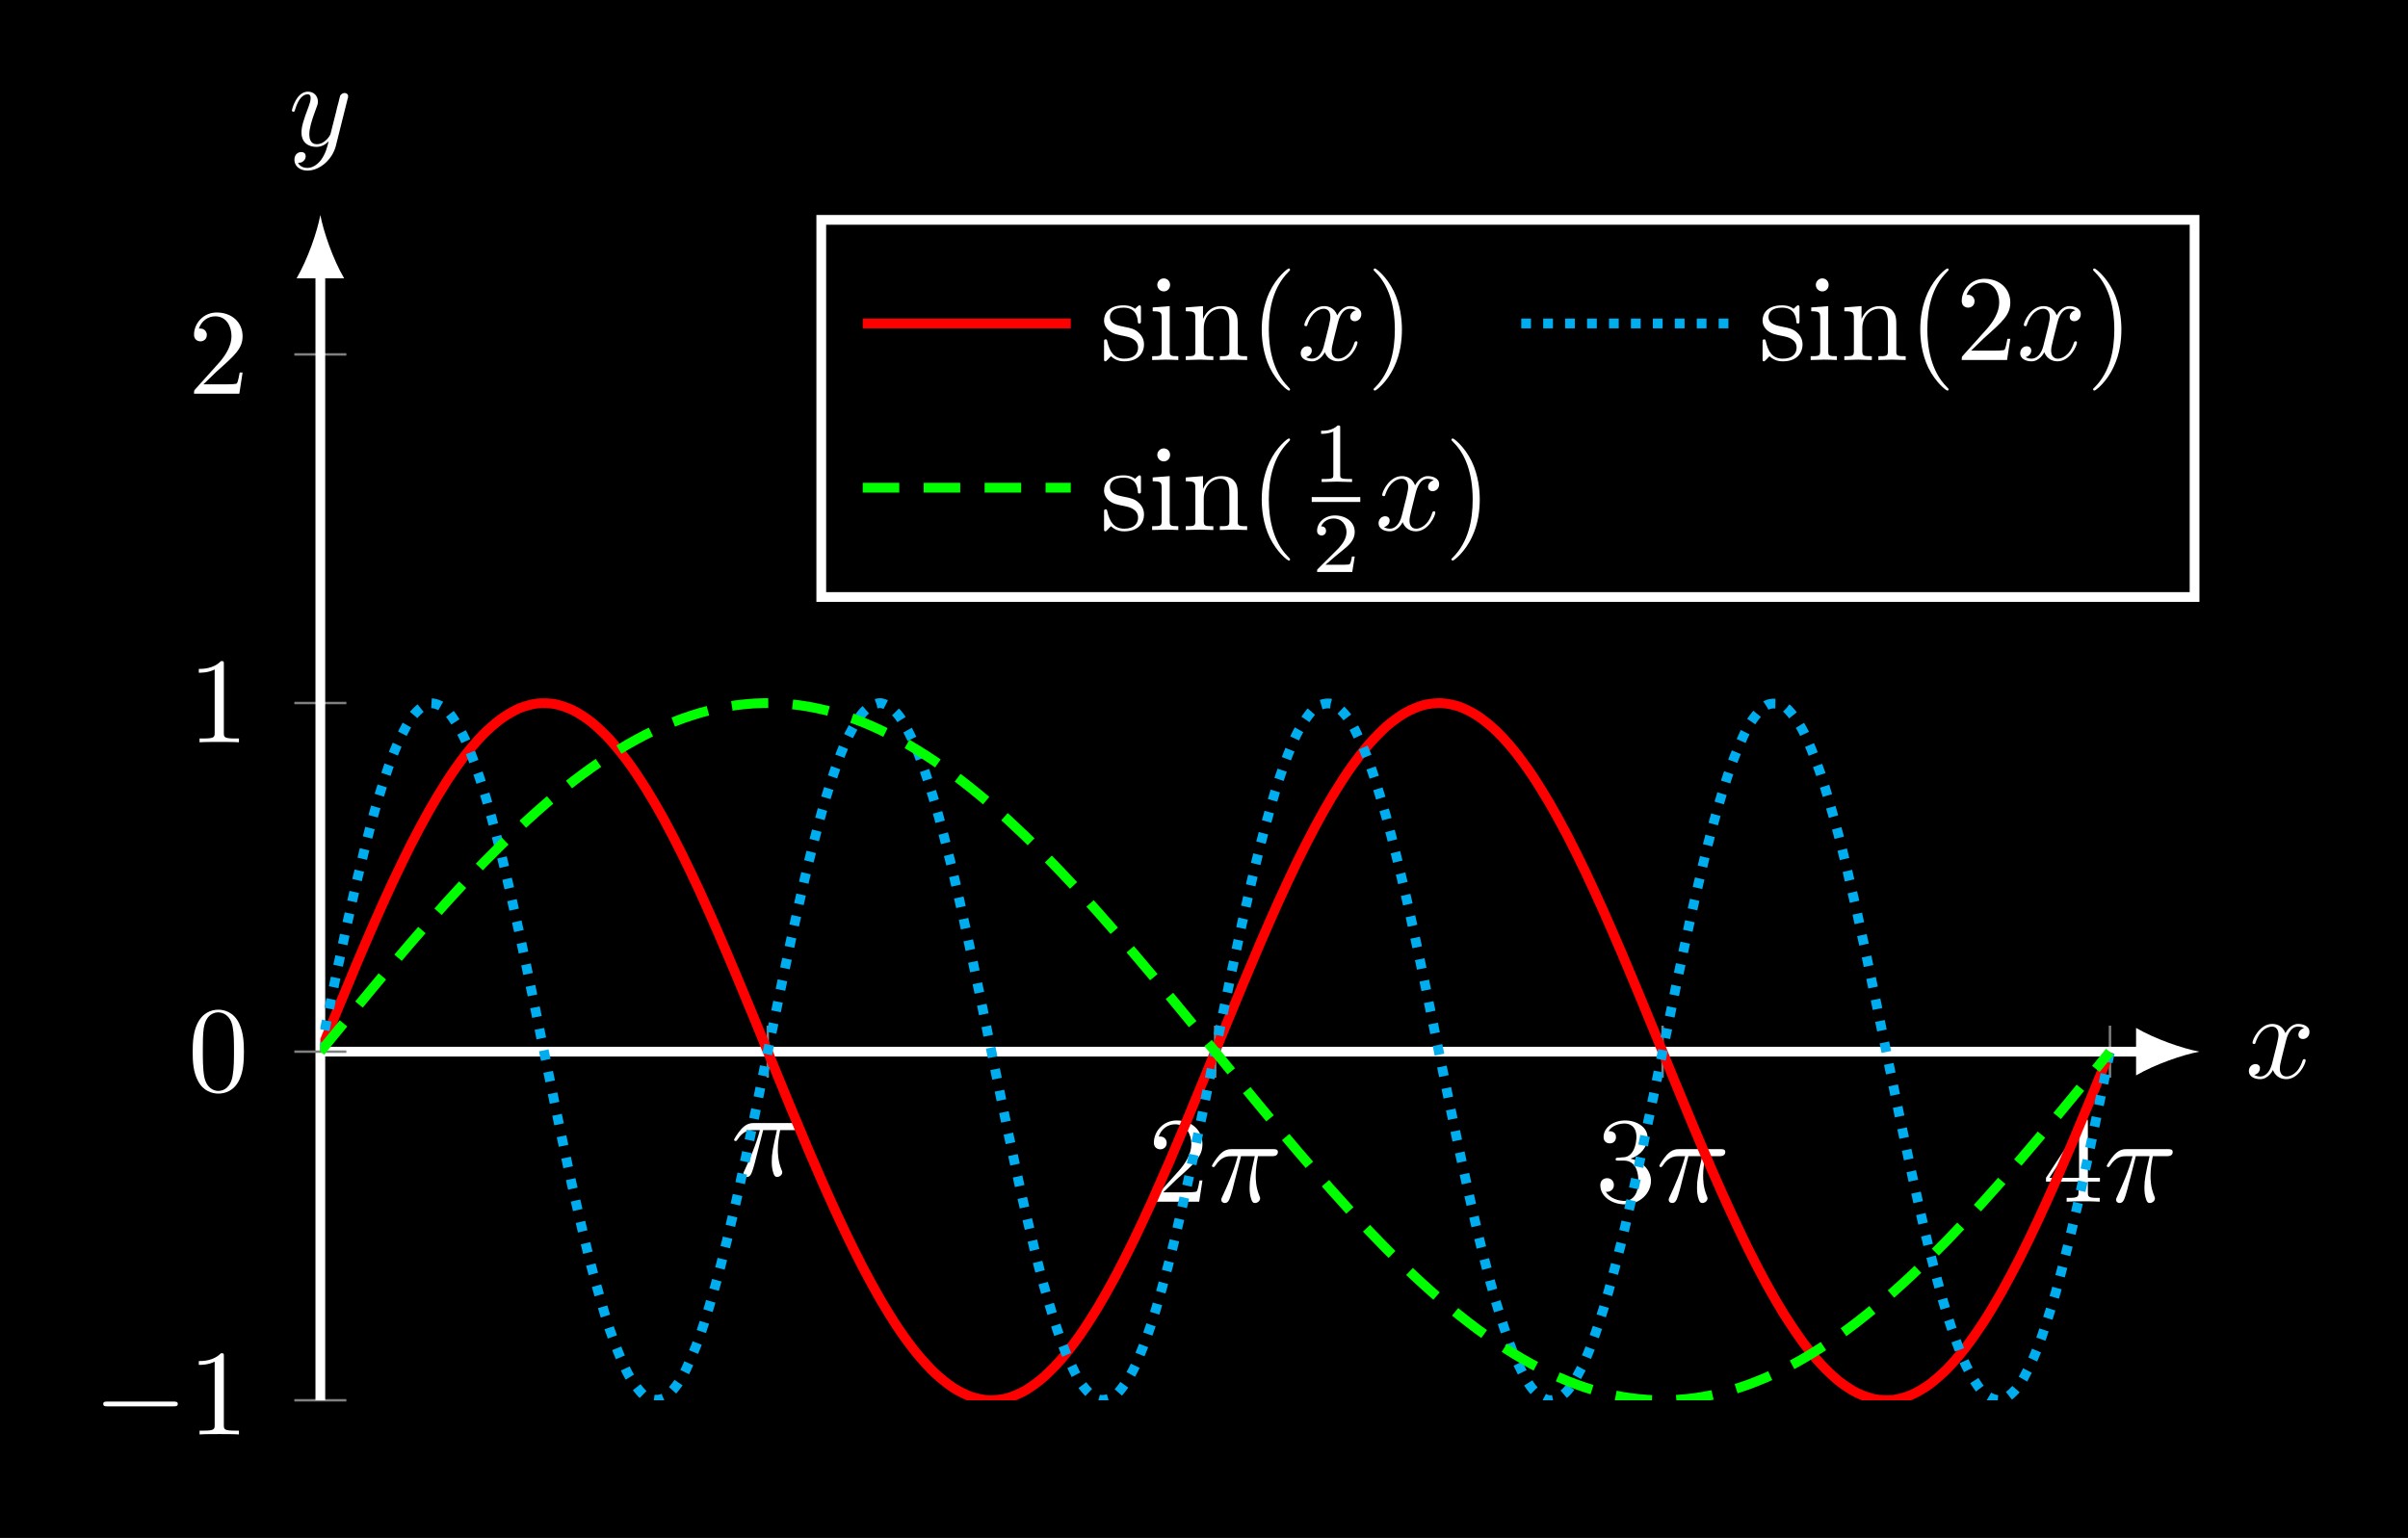 <?xml version="1.0" encoding="UTF-8"?>
<svg xmlns="http://www.w3.org/2000/svg" xmlns:xlink="http://www.w3.org/1999/xlink" width="196.825pt" height="125.707pt" viewBox="0 0 196.825 125.707" version="1.1">
<rect x="0" y="0" width="196.825" height="125.707" fill="#333333" stroke="none"/>
<defs>
<g>
<symbol overflow="visible" id="glyph0-0">
<path style="stroke:none;" d=""/>
</symbol>
<symbol overflow="visible" id="glyph0-1">
<path style="stroke:none;" d="M 2.641 -3.719 L 3.766 -3.719 C 3.438 -2.25 3.344 -1.812 3.344 -1.141 C 3.344 -1 3.344 -0.734 3.422 -0.391 C 3.531 0.047 3.641 0.109 3.781 0.109 C 3.984 0.109 4.203 -0.062 4.203 -0.266 C 4.203 -0.328 4.203 -0.344 4.141 -0.484 C 3.844 -1.203 3.844 -1.859 3.844 -2.141 C 3.844 -2.656 3.922 -3.203 4.031 -3.719 L 5.156 -3.719 C 5.297 -3.719 5.656 -3.719 5.656 -4.062 C 5.656 -4.297 5.438 -4.297 5.25 -4.297 L 1.906 -4.297 C 1.688 -4.297 1.312 -4.297 0.875 -3.828 C 0.531 -3.438 0.266 -2.984 0.266 -2.938 C 0.266 -2.922 0.266 -2.828 0.391 -2.828 C 0.469 -2.828 0.484 -2.875 0.547 -2.953 C 1.031 -3.719 1.609 -3.719 1.812 -3.719 L 2.375 -3.719 C 2.062 -2.516 1.531 -1.312 1.109 -0.406 C 1.031 -0.25 1.031 -0.234 1.031 -0.156 C 1.031 0.031 1.188 0.109 1.312 0.109 C 1.609 0.109 1.688 -0.172 1.812 -0.531 C 1.953 -1 1.953 -1.016 2.078 -1.516 Z M 2.641 -3.719 "/>
</symbol>
<symbol overflow="visible" id="glyph0-2">
<path style="stroke:none;" d="M 3.328 -3.016 C 3.391 -3.266 3.625 -4.188 4.312 -4.188 C 4.359 -4.188 4.609 -4.188 4.812 -4.062 C 4.531 -4 4.344 -3.766 4.344 -3.516 C 4.344 -3.359 4.453 -3.172 4.719 -3.172 C 4.938 -3.172 5.25 -3.344 5.25 -3.75 C 5.25 -4.266 4.672 -4.406 4.328 -4.406 C 3.75 -4.406 3.406 -3.875 3.281 -3.656 C 3.031 -4.312 2.5 -4.406 2.203 -4.406 C 1.172 -4.406 0.594 -3.125 0.594 -2.875 C 0.594 -2.766 0.703 -2.766 0.719 -2.766 C 0.797 -2.766 0.828 -2.797 0.844 -2.875 C 1.188 -3.938 1.844 -4.188 2.188 -4.188 C 2.375 -4.188 2.719 -4.094 2.719 -3.516 C 2.719 -3.203 2.547 -2.547 2.188 -1.141 C 2.031 -0.531 1.672 -0.109 1.234 -0.109 C 1.172 -0.109 0.953 -0.109 0.734 -0.234 C 0.984 -0.297 1.203 -0.5 1.203 -0.781 C 1.203 -1.047 0.984 -1.125 0.844 -1.125 C 0.531 -1.125 0.297 -0.875 0.297 -0.547 C 0.297 -0.094 0.781 0.109 1.219 0.109 C 1.891 0.109 2.25 -0.594 2.266 -0.641 C 2.391 -0.281 2.75 0.109 3.344 0.109 C 4.375 0.109 4.938 -1.172 4.938 -1.422 C 4.938 -1.531 4.859 -1.531 4.828 -1.531 C 4.734 -1.531 4.719 -1.484 4.688 -1.422 C 4.359 -0.344 3.688 -0.109 3.375 -0.109 C 2.984 -0.109 2.828 -0.422 2.828 -0.766 C 2.828 -0.984 2.875 -1.203 2.984 -1.641 Z M 3.328 -3.016 "/>
</symbol>
<symbol overflow="visible" id="glyph0-3">
<path style="stroke:none;" d="M 4.844 -3.797 C 4.891 -3.938 4.891 -3.953 4.891 -4.031 C 4.891 -4.203 4.75 -4.297 4.594 -4.297 C 4.5 -4.297 4.344 -4.234 4.25 -4.094 C 4.234 -4.031 4.141 -3.734 4.109 -3.547 C 4.031 -3.297 3.969 -3.016 3.906 -2.75 L 3.453 -0.953 C 3.422 -0.812 2.984 -0.109 2.328 -0.109 C 1.828 -0.109 1.719 -0.547 1.719 -0.922 C 1.719 -1.375 1.891 -2 2.219 -2.875 C 2.375 -3.281 2.422 -3.391 2.422 -3.594 C 2.422 -4.031 2.109 -4.406 1.609 -4.406 C 0.656 -4.406 0.297 -2.953 0.297 -2.875 C 0.297 -2.766 0.391 -2.766 0.406 -2.766 C 0.516 -2.766 0.516 -2.797 0.562 -2.953 C 0.844 -3.891 1.234 -4.188 1.578 -4.188 C 1.656 -4.188 1.828 -4.188 1.828 -3.875 C 1.828 -3.625 1.719 -3.359 1.656 -3.172 C 1.25 -2.109 1.078 -1.547 1.078 -1.078 C 1.078 -0.188 1.703 0.109 2.297 0.109 C 2.688 0.109 3.016 -0.062 3.297 -0.344 C 3.172 0.172 3.047 0.672 2.656 1.203 C 2.391 1.531 2.016 1.828 1.562 1.828 C 1.422 1.828 0.969 1.797 0.797 1.406 C 0.953 1.406 1.094 1.406 1.219 1.281 C 1.328 1.203 1.422 1.062 1.422 0.875 C 1.422 0.562 1.156 0.531 1.062 0.531 C 0.828 0.531 0.5 0.688 0.5 1.172 C 0.5 1.672 0.938 2.047 1.562 2.047 C 2.578 2.047 3.609 1.141 3.891 0.016 Z M 4.844 -3.797 "/>
</symbol>
<symbol overflow="visible" id="glyph1-0">
<path style="stroke:none;" d=""/>
</symbol>
<symbol overflow="visible" id="glyph1-1">
<path style="stroke:none;" d="M 1.266 -0.766 L 2.328 -1.797 C 3.875 -3.172 4.469 -3.703 4.469 -4.703 C 4.469 -5.844 3.578 -6.641 2.359 -6.641 C 1.234 -6.641 0.5 -5.719 0.5 -4.828 C 0.5 -4.281 1 -4.281 1.031 -4.281 C 1.203 -4.281 1.547 -4.391 1.547 -4.812 C 1.547 -5.062 1.359 -5.328 1.016 -5.328 C 0.938 -5.328 0.922 -5.328 0.891 -5.312 C 1.109 -5.969 1.656 -6.328 2.234 -6.328 C 3.141 -6.328 3.562 -5.516 3.562 -4.703 C 3.562 -3.906 3.078 -3.125 2.516 -2.5 L 0.609 -0.375 C 0.5 -0.266 0.5 -0.234 0.5 0 L 4.203 0 L 4.469 -1.734 L 4.234 -1.734 C 4.172 -1.438 4.109 -1 4 -0.844 C 3.938 -0.766 3.281 -0.766 3.062 -0.766 Z M 1.266 -0.766 "/>
</symbol>
<symbol overflow="visible" id="glyph1-2">
<path style="stroke:none;" d="M 2.891 -3.516 C 3.703 -3.781 4.281 -4.469 4.281 -5.266 C 4.281 -6.078 3.406 -6.641 2.453 -6.641 C 1.453 -6.641 0.688 -6.047 0.688 -5.281 C 0.688 -4.953 0.906 -4.766 1.203 -4.766 C 1.5 -4.766 1.703 -4.984 1.703 -5.281 C 1.703 -5.766 1.234 -5.766 1.094 -5.766 C 1.391 -6.266 2.047 -6.391 2.406 -6.391 C 2.828 -6.391 3.375 -6.172 3.375 -5.281 C 3.375 -5.156 3.344 -4.578 3.094 -4.141 C 2.797 -3.656 2.453 -3.625 2.203 -3.625 C 2.125 -3.609 1.891 -3.594 1.812 -3.594 C 1.734 -3.578 1.672 -3.562 1.672 -3.469 C 1.672 -3.359 1.734 -3.359 1.906 -3.359 L 2.344 -3.359 C 3.156 -3.359 3.531 -2.688 3.531 -1.703 C 3.531 -0.344 2.844 -0.062 2.406 -0.062 C 1.969 -0.062 1.219 -0.234 0.875 -0.812 C 1.219 -0.766 1.531 -0.984 1.531 -1.359 C 1.531 -1.719 1.266 -1.922 0.984 -1.922 C 0.734 -1.922 0.422 -1.781 0.422 -1.344 C 0.422 -0.438 1.344 0.219 2.438 0.219 C 3.656 0.219 4.562 -0.688 4.562 -1.703 C 4.562 -2.516 3.922 -3.297 2.891 -3.516 Z M 2.891 -3.516 "/>
</symbol>
<symbol overflow="visible" id="glyph1-3">
<path style="stroke:none;" d="M 2.938 -1.641 L 2.938 -0.781 C 2.938 -0.422 2.906 -0.312 2.172 -0.312 L 1.969 -0.312 L 1.969 0 C 2.375 -0.031 2.891 -0.031 3.312 -0.031 C 3.734 -0.031 4.25 -0.031 4.672 0 L 4.672 -0.312 L 4.453 -0.312 C 3.719 -0.312 3.703 -0.422 3.703 -0.781 L 3.703 -1.641 L 4.688 -1.641 L 4.688 -1.953 L 3.703 -1.953 L 3.703 -6.484 C 3.703 -6.688 3.703 -6.75 3.531 -6.75 C 3.453 -6.75 3.422 -6.75 3.344 -6.625 L 0.281 -1.953 L 0.281 -1.641 Z M 2.984 -1.953 L 0.562 -1.953 L 2.984 -5.672 Z M 2.984 -1.953 "/>
</symbol>
<symbol overflow="visible" id="glyph1-4">
<path style="stroke:none;" d="M 2.938 -6.375 C 2.938 -6.625 2.938 -6.641 2.703 -6.641 C 2.078 -6 1.203 -6 0.891 -6 L 0.891 -5.688 C 1.094 -5.688 1.672 -5.688 2.188 -5.953 L 2.188 -0.781 C 2.188 -0.422 2.156 -0.312 1.266 -0.312 L 0.953 -0.312 L 0.953 0 C 1.297 -0.031 2.156 -0.031 2.562 -0.031 C 2.953 -0.031 3.828 -0.031 4.172 0 L 4.172 -0.312 L 3.859 -0.312 C 2.953 -0.312 2.938 -0.422 2.938 -0.781 Z M 2.938 -6.375 "/>
</symbol>
<symbol overflow="visible" id="glyph1-5">
<path style="stroke:none;" d="M 4.578 -3.188 C 4.578 -3.984 4.531 -4.781 4.188 -5.516 C 3.734 -6.484 2.906 -6.641 2.5 -6.641 C 1.891 -6.641 1.172 -6.375 0.75 -5.453 C 0.438 -4.766 0.391 -3.984 0.391 -3.188 C 0.391 -2.438 0.422 -1.547 0.844 -0.781 C 1.266 0.016 2 0.219 2.484 0.219 C 3.016 0.219 3.781 0.016 4.219 -0.938 C 4.531 -1.625 4.578 -2.406 4.578 -3.188 Z M 2.484 0 C 2.094 0 1.5 -0.25 1.328 -1.203 C 1.219 -1.797 1.219 -2.719 1.219 -3.312 C 1.219 -3.953 1.219 -4.609 1.297 -5.141 C 1.484 -6.328 2.234 -6.422 2.484 -6.422 C 2.812 -6.422 3.469 -6.234 3.656 -5.25 C 3.766 -4.688 3.766 -3.938 3.766 -3.312 C 3.766 -2.562 3.766 -1.891 3.656 -1.25 C 3.5 -0.297 2.938 0 2.484 0 Z M 2.484 0 "/>
</symbol>
<symbol overflow="visible" id="glyph1-6">
<path style="stroke:none;" d="M 2.078 -1.938 C 2.297 -1.891 3.109 -1.734 3.109 -1.016 C 3.109 -0.516 2.766 -0.109 1.984 -0.109 C 1.141 -0.109 0.781 -0.672 0.594 -1.531 C 0.562 -1.656 0.562 -1.688 0.453 -1.688 C 0.328 -1.688 0.328 -1.625 0.328 -1.453 L 0.328 -0.125 C 0.328 0.047 0.328 0.109 0.438 0.109 C 0.484 0.109 0.5 0.094 0.688 -0.094 C 0.703 -0.109 0.703 -0.125 0.891 -0.312 C 1.328 0.094 1.781 0.109 1.984 0.109 C 3.125 0.109 3.594 -0.562 3.594 -1.281 C 3.594 -1.797 3.297 -2.109 3.172 -2.219 C 2.844 -2.547 2.453 -2.625 2.031 -2.703 C 1.469 -2.812 0.812 -2.938 0.812 -3.516 C 0.812 -3.875 1.062 -4.281 1.922 -4.281 C 3.016 -4.281 3.078 -3.375 3.094 -3.078 C 3.094 -2.984 3.188 -2.984 3.203 -2.984 C 3.344 -2.984 3.344 -3.031 3.344 -3.219 L 3.344 -4.234 C 3.344 -4.391 3.344 -4.469 3.234 -4.469 C 3.188 -4.469 3.156 -4.469 3.031 -4.344 C 3 -4.312 2.906 -4.219 2.859 -4.188 C 2.484 -4.469 2.078 -4.469 1.922 -4.469 C 0.703 -4.469 0.328 -3.797 0.328 -3.234 C 0.328 -2.891 0.484 -2.609 0.75 -2.391 C 1.078 -2.141 1.359 -2.078 2.078 -1.938 Z M 2.078 -1.938 "/>
</symbol>
<symbol overflow="visible" id="glyph1-7">
<path style="stroke:none;" d="M 1.766 -4.406 L 0.375 -4.297 L 0.375 -3.984 C 1.016 -3.984 1.109 -3.922 1.109 -3.438 L 1.109 -0.75 C 1.109 -0.312 1 -0.312 0.328 -0.312 L 0.328 0 C 0.641 -0.016 1.188 -0.031 1.422 -0.031 C 1.781 -0.031 2.125 -0.016 2.469 0 L 2.469 -0.312 C 1.797 -0.312 1.766 -0.359 1.766 -0.75 Z M 1.797 -6.141 C 1.797 -6.453 1.562 -6.672 1.281 -6.672 C 0.969 -6.672 0.75 -6.406 0.75 -6.141 C 0.75 -5.875 0.969 -5.609 1.281 -5.609 C 1.562 -5.609 1.797 -5.828 1.797 -6.141 Z M 1.797 -6.141 "/>
</symbol>
<symbol overflow="visible" id="glyph1-8">
<path style="stroke:none;" d="M 1.094 -3.422 L 1.094 -0.75 C 1.094 -0.312 0.984 -0.312 0.312 -0.312 L 0.312 0 C 0.672 -0.016 1.172 -0.031 1.453 -0.031 C 1.703 -0.031 2.219 -0.016 2.562 0 L 2.562 -0.312 C 1.891 -0.312 1.781 -0.312 1.781 -0.75 L 1.781 -2.594 C 1.781 -3.625 2.5 -4.188 3.125 -4.188 C 3.766 -4.188 3.875 -3.656 3.875 -3.078 L 3.875 -0.75 C 3.875 -0.312 3.766 -0.312 3.094 -0.312 L 3.094 0 C 3.438 -0.016 3.953 -0.031 4.219 -0.031 C 4.469 -0.031 5 -0.016 5.328 0 L 5.328 -0.312 C 4.812 -0.312 4.562 -0.312 4.562 -0.609 L 4.562 -2.516 C 4.562 -3.375 4.562 -3.672 4.25 -4.031 C 4.109 -4.203 3.781 -4.406 3.203 -4.406 C 2.469 -4.406 2 -3.984 1.719 -3.359 L 1.719 -4.406 L 0.312 -4.297 L 0.312 -3.984 C 1.016 -3.984 1.094 -3.922 1.094 -3.422 Z M 1.094 -3.422 "/>
</symbol>
<symbol overflow="visible" id="glyph1-9">
<path style="stroke:none;" d="M 3.297 2.391 C 3.297 2.359 3.297 2.344 3.125 2.172 C 1.891 0.922 1.562 -0.969 1.562 -2.5 C 1.562 -4.234 1.938 -5.969 3.172 -7.203 C 3.297 -7.328 3.297 -7.344 3.297 -7.375 C 3.297 -7.453 3.266 -7.484 3.203 -7.484 C 3.094 -7.484 2.203 -6.797 1.609 -5.531 C 1.109 -4.438 0.984 -3.328 0.984 -2.5 C 0.984 -1.719 1.094 -0.516 1.641 0.625 C 2.25 1.844 3.094 2.5 3.203 2.5 C 3.266 2.5 3.297 2.469 3.297 2.391 Z M 3.297 2.391 "/>
</symbol>
<symbol overflow="visible" id="glyph1-10">
<path style="stroke:none;" d="M 2.875 -2.5 C 2.875 -3.266 2.766 -4.469 2.219 -5.609 C 1.625 -6.828 0.766 -7.484 0.672 -7.484 C 0.609 -7.484 0.562 -7.438 0.562 -7.375 C 0.562 -7.344 0.562 -7.328 0.75 -7.141 C 1.734 -6.156 2.297 -4.578 2.297 -2.5 C 2.297 -0.781 1.938 0.969 0.703 2.219 C 0.562 2.344 0.562 2.359 0.562 2.391 C 0.562 2.453 0.609 2.5 0.672 2.5 C 0.766 2.5 1.672 1.812 2.25 0.547 C 2.766 -0.547 2.875 -1.656 2.875 -2.5 Z M 2.875 -2.5 "/>
</symbol>
<symbol overflow="visible" id="glyph2-0">
<path style="stroke:none;" d=""/>
</symbol>
<symbol overflow="visible" id="glyph2-1">
<path style="stroke:none;" d="M 6.562 -2.297 C 6.734 -2.297 6.922 -2.297 6.922 -2.5 C 6.922 -2.688 6.734 -2.688 6.562 -2.688 L 1.172 -2.688 C 1 -2.688 0.828 -2.688 0.828 -2.5 C 0.828 -2.297 1 -2.297 1.172 -2.297 Z M 6.562 -2.297 "/>
</symbol>
<symbol overflow="visible" id="glyph3-0">
<path style="stroke:none;" d=""/>
</symbol>
<symbol overflow="visible" id="glyph3-1">
<path style="stroke:none;" d="M 2.328 -4.438 C 2.328 -4.625 2.328 -4.625 2.125 -4.625 C 1.672 -4.188 1.047 -4.188 0.766 -4.188 L 0.766 -3.938 C 0.922 -3.938 1.391 -3.938 1.766 -4.125 L 1.766 -0.578 C 1.766 -0.344 1.766 -0.25 1.078 -0.25 L 0.812 -0.25 L 0.812 0 C 0.938 0 1.797 -0.031 2.047 -0.031 C 2.266 -0.031 3.141 0 3.297 0 L 3.297 -0.25 L 3.031 -0.25 C 2.328 -0.25 2.328 -0.344 2.328 -0.578 Z M 2.328 -4.438 "/>
</symbol>
<symbol overflow="visible" id="glyph3-2">
<path style="stroke:none;" d="M 3.516 -1.266 L 3.281 -1.266 C 3.266 -1.109 3.188 -0.703 3.094 -0.641 C 3.047 -0.594 2.516 -0.594 2.406 -0.594 L 1.125 -0.594 C 1.859 -1.234 2.109 -1.438 2.516 -1.766 C 3.031 -2.172 3.516 -2.609 3.516 -3.266 C 3.516 -4.109 2.781 -4.625 1.891 -4.625 C 1.031 -4.625 0.438 -4.016 0.438 -3.375 C 0.438 -3.031 0.734 -2.984 0.812 -2.984 C 0.969 -2.984 1.172 -3.109 1.172 -3.359 C 1.172 -3.484 1.125 -3.734 0.766 -3.734 C 0.984 -4.219 1.453 -4.375 1.781 -4.375 C 2.484 -4.375 2.844 -3.828 2.844 -3.266 C 2.844 -2.656 2.406 -2.188 2.188 -1.938 L 0.516 -0.266 C 0.438 -0.203 0.438 -0.188 0.438 0 L 3.312 0 Z M 3.516 -1.266 "/>
</symbol>
</g>
<clipPath id="clip1">
  <path d="M 0 0 L 196.824 0 L 196.824 125.707 L 0 125.707 Z M 0 0 "/>
</clipPath>
<clipPath id="clip2">
  <path d="M 26.184 46 L 179.777 46 L 179.777 114.473 L 26.184 114.473 Z M 26.184 46 "/>
</clipPath>
</defs>
<g id="surface1">
<g clip-path="url(#clip1)" clip-rule="nonzero">
<path style=" stroke:none;fill-rule:nonzero;fill:rgb(0%,0%,0%);fill-opacity:1;" d="M 0 125.707 L 0 0 L 196.828 0 L 196.828 125.707 Z M 0 125.707 "/>
<path style=" stroke:none;fill-rule:nonzero;fill:rgb(0%,0%,0%);fill-opacity:1;" d="M 0 125.707 L 0 0 L 196.828 0 L 196.828 125.707 Z M 0 125.707 "/>
</g>
<path style="fill:none;stroke-width:0.199;stroke-linecap:butt;stroke-linejoin:miter;stroke:rgb(50%,50%,50%);stroke-opacity:1;stroke-miterlimit:10;" d="M 36.569 26.374 L 36.569 30.624 M 73.139 26.374 L 73.139 30.624 M 109.71 26.374 L 109.71 30.624 M 146.28 26.374 L 146.28 30.624 " transform="matrix(1,0,0,-1,26.185,114.472)"/>
<path style="fill:none;stroke-width:0.199;stroke-linecap:butt;stroke-linejoin:miter;stroke:rgb(50%,50%,50%);stroke-opacity:1;stroke-miterlimit:10;" d="M -2.126 -0.001 L 2.127 -0.001 M -2.126 56.999 L 2.127 56.999 M -2.126 85.499 L 2.127 85.499 " transform="matrix(1,0,0,-1,26.185,114.472)"/>
<path style="fill:none;stroke-width:0.797;stroke-linecap:butt;stroke-linejoin:miter;stroke:rgb(100%,100%,100%);stroke-opacity:1;stroke-miterlimit:10;" d="M -0.001 28.499 L 148.932 28.499 " transform="matrix(1,0,0,-1,26.185,114.472)"/>
<path style=" stroke:none;fill-rule:nonzero;fill:rgb(100%,100%,100%);fill-opacity:1;" d="M 179.777 85.973 C 178.398 85.715 176.152 84.938 174.598 84.031 L 174.598 87.914 C 176.152 87.008 178.398 86.23 179.777 85.973 "/>
<path style="fill:none;stroke-width:0.797;stroke-linecap:butt;stroke-linejoin:miter;stroke:rgb(100%,100%,100%);stroke-opacity:1;stroke-miterlimit:10;" d="M -0.001 -0.001 L -0.001 92.234 " transform="matrix(1,0,0,-1,26.185,114.472)"/>
<path style=" stroke:none;fill-rule:nonzero;fill:rgb(100%,100%,100%);fill-opacity:1;" d="M 26.184 17.574 C 25.926 18.957 25.148 21.203 24.242 22.754 L 28.129 22.754 C 27.223 21.203 26.445 18.957 26.184 17.574 "/>
<g style="fill:rgb(100%,100%,100%);fill-opacity:1;">
  <use xlink:href="#glyph0-1" x="59.737" y="96.107"/>
</g>
<g style="fill:rgb(100%,100%,100%);fill-opacity:1;">
  <use xlink:href="#glyph1-1" x="93.816" y="98.238"/>
</g>
<g style="fill:rgb(100%,100%,100%);fill-opacity:1;">
  <use xlink:href="#glyph0-1" x="98.797" y="98.238"/>
</g>
<g style="fill:rgb(100%,100%,100%);fill-opacity:1;">
  <use xlink:href="#glyph1-2" x="130.385" y="98.238"/>
</g>
<g style="fill:rgb(100%,100%,100%);fill-opacity:1;">
  <use xlink:href="#glyph0-1" x="135.366" y="98.238"/>
</g>
<g style="fill:rgb(100%,100%,100%);fill-opacity:1;">
  <use xlink:href="#glyph1-3" x="166.955" y="98.238"/>
</g>
<g style="fill:rgb(100%,100%,100%);fill-opacity:1;">
  <use xlink:href="#glyph0-1" x="171.936" y="98.238"/>
</g>
<g style="fill:rgb(100%,100%,100%);fill-opacity:1;">
  <use xlink:href="#glyph2-1" x="7.61" y="117.267"/>
</g>
<g style="fill:rgb(100%,100%,100%);fill-opacity:1;">
  <use xlink:href="#glyph1-4" x="15.359" y="117.267"/>
</g>
<g style="fill:rgb(100%,100%,100%);fill-opacity:1;">
  <use xlink:href="#glyph1-4" x="15.359" y="60.684"/>
</g>
<g style="fill:rgb(100%,100%,100%);fill-opacity:1;">
  <use xlink:href="#glyph1-1" x="15.359" y="32.186"/>
</g>
<path style="fill:none;stroke-width:0.199;stroke-linecap:butt;stroke-linejoin:miter;stroke:rgb(50%,50%,50%);stroke-opacity:1;stroke-miterlimit:10;" d="M -2.126 28.499 L 2.127 28.499 " transform="matrix(1,0,0,-1,26.185,114.472)"/>
<g style="fill:rgb(100%,100%,100%);fill-opacity:1;">
  <use xlink:href="#glyph1-5" x="15.359" y="89.183"/>
</g>
<g clip-path="url(#clip2)" clip-rule="nonzero">
<path style="fill:none;stroke-width:0.797;stroke-linecap:butt;stroke-linejoin:miter;stroke:rgb(100%,0%,0%);stroke-opacity:1;stroke-miterlimit:10;" d="M -0.001 28.499 C -0.001 28.499 1.069 31.113 1.479 32.105 C 1.889 33.097 2.545 34.687 2.956 35.656 C 3.366 36.624 4.022 38.16 4.432 39.089 C 4.842 40.019 5.499 41.48 5.909 42.355 C 6.319 43.23 6.979 44.589 7.385 45.394 C 7.795 46.199 8.456 47.437 8.866 48.163 C 9.276 48.886 9.932 49.984 10.342 50.617 C 10.752 51.249 11.409 52.187 11.819 52.714 C 12.229 53.242 12.885 54.003 13.295 54.421 C 13.706 54.835 14.366 55.413 14.776 55.71 C 15.186 56.007 15.842 56.39 16.253 56.566 C 16.663 56.738 17.319 56.917 17.729 56.964 C 18.139 57.011 18.795 56.988 19.206 56.906 C 19.616 56.827 20.272 56.597 20.682 56.394 C 21.092 56.191 21.753 55.761 22.163 55.433 C 22.573 55.105 23.229 54.48 23.639 54.035 C 24.049 53.589 24.706 52.785 25.116 52.23 C 25.526 51.675 26.182 50.699 26.592 50.042 C 27.003 49.386 27.663 48.253 28.073 47.507 C 28.483 46.761 29.139 45.492 29.549 44.663 C 29.96 43.839 30.616 42.452 31.026 41.566 C 31.436 40.675 32.092 39.195 32.502 38.253 C 32.913 37.312 33.569 35.761 33.979 34.785 C 34.389 33.808 35.049 32.214 35.46 31.218 C 35.87 30.222 36.526 28.605 36.936 27.605 C 37.346 26.605 38.002 24.995 38.413 24.007 C 38.823 23.019 39.479 21.441 39.889 20.48 C 40.299 19.519 40.96 17.999 41.37 17.081 C 41.776 16.167 42.436 14.73 42.846 13.87 C 43.256 13.011 43.913 11.679 44.323 10.894 C 44.733 10.105 45.389 8.902 45.799 8.199 C 46.21 7.495 46.866 6.437 47.276 5.827 C 47.686 5.222 48.346 4.324 48.756 3.824 C 49.167 3.324 49.823 2.605 50.233 2.218 C 50.643 1.831 51.299 1.304 51.71 1.034 C 52.12 0.769 52.776 0.437 53.186 0.292 C 53.596 0.152 54.256 0.019 54.667 0.003 C 55.073 -0.012 55.733 0.066 56.143 0.175 C 56.553 0.284 57.21 0.566 57.62 0.8 C 58.03 1.038 58.686 1.515 59.096 1.87 C 59.506 2.23 60.163 2.902 60.573 3.37 C 60.983 3.843 61.643 4.695 62.053 5.277 C 62.463 5.859 63.12 6.874 63.53 7.554 C 63.94 8.234 64.596 9.402 65.006 10.167 C 65.417 10.933 66.073 12.238 66.483 13.077 C 66.893 13.921 67.553 15.331 67.963 16.234 C 68.37 17.14 69.03 18.64 69.44 19.589 C 69.85 20.542 70.506 22.105 70.917 23.089 C 71.327 24.07 71.983 25.675 72.393 26.675 C 72.803 27.671 73.46 29.288 73.87 30.288 C 74.28 31.288 74.94 32.89 75.35 33.874 C 75.76 34.855 76.417 36.421 76.827 37.374 C 77.237 38.324 77.893 39.824 78.303 40.73 C 78.713 41.632 79.37 43.046 79.78 43.89 C 80.19 44.73 80.85 46.035 81.26 46.8 C 81.667 47.57 82.327 48.738 82.737 49.417 C 83.147 50.097 83.803 51.12 84.213 51.699 C 84.624 52.281 85.28 53.136 85.69 53.609 C 86.1 54.081 86.756 54.753 87.167 55.113 C 87.577 55.472 88.237 55.952 88.647 56.187 C 89.057 56.425 89.713 56.706 90.124 56.82 C 90.534 56.929 91.19 57.011 91.6 56.995 C 92.01 56.98 92.667 56.851 93.077 56.71 C 93.487 56.57 94.147 56.238 94.553 55.972 C 94.963 55.706 95.624 55.179 96.034 54.792 C 96.444 54.41 97.1 53.691 97.51 53.191 C 97.92 52.691 98.577 51.796 98.987 51.191 C 99.397 50.585 100.053 49.531 100.463 48.827 C 100.874 48.124 101.534 46.921 101.944 46.136 C 102.354 45.351 103.01 44.019 103.42 43.16 C 103.831 42.304 104.487 40.867 104.897 39.949 C 105.307 39.031 105.963 37.515 106.374 36.554 C 106.784 35.593 107.444 34.019 107.85 33.031 C 108.26 32.042 108.92 30.429 109.331 29.429 C 109.741 28.429 110.397 26.816 110.807 25.82 C 111.217 24.824 111.874 23.226 112.284 22.249 C 112.694 21.273 113.35 19.722 113.76 18.781 C 114.17 17.839 114.831 16.359 115.241 15.468 C 115.651 14.577 116.307 13.191 116.717 12.363 C 117.127 11.538 117.784 10.265 118.194 9.519 C 118.604 8.773 119.26 7.636 119.67 6.98 C 120.081 6.324 120.741 5.347 121.147 4.788 C 121.557 4.234 122.217 3.425 122.627 2.98 C 123.038 2.534 123.694 1.906 124.104 1.577 C 124.514 1.249 125.17 0.816 125.581 0.613 C 125.991 0.406 126.647 0.175 127.057 0.093 C 127.467 0.015 128.127 -0.012 128.538 0.031 C 128.948 0.077 129.604 0.253 130.014 0.429 C 130.424 0.601 131.081 0.98 131.491 1.277 C 131.901 1.574 132.557 2.148 132.967 2.562 C 133.377 2.976 134.034 3.738 134.444 4.265 C 134.854 4.792 135.514 5.73 135.924 6.359 C 136.335 6.988 136.991 8.085 137.401 8.808 C 137.811 9.531 138.467 10.769 138.877 11.574 C 139.288 12.378 139.944 13.738 140.354 14.613 C 140.764 15.488 141.424 16.945 141.835 17.874 C 142.241 18.804 142.901 20.339 143.311 21.308 C 143.721 22.277 144.377 23.863 144.788 24.855 C 145.198 25.847 146.264 28.46 146.264 28.46 " transform="matrix(1,0,0,-1,26.185,114.472)"/>
<path style="fill:none;stroke-width:0.797;stroke-linecap:butt;stroke-linejoin:miter;stroke:rgb(0%,67.839%,93.729%);stroke-opacity:1;stroke-dasharray:0.797,0.996;stroke-miterlimit:10;" d="M -0.001 28.499 C -0.001 28.499 1.069 33.734 1.479 35.656 C 1.889 37.577 2.545 40.62 2.956 42.355 C 3.366 44.089 4.022 46.726 4.432 48.163 C 4.842 49.601 5.499 51.667 5.909 52.714 C 6.319 53.761 6.979 55.12 7.385 55.71 C 7.795 56.3 8.456 56.87 8.866 56.964 C 9.276 57.058 9.932 56.8 10.342 56.394 C 10.752 55.988 11.409 54.917 11.819 54.035 C 12.229 53.156 12.885 51.343 13.295 50.042 C 13.706 48.742 14.366 46.3 14.776 44.663 C 15.186 43.031 15.842 40.12 16.253 38.253 C 16.663 36.39 17.319 33.195 17.729 31.218 C 18.139 29.242 18.795 25.968 19.206 24.007 C 19.616 22.046 20.272 18.902 20.682 17.085 C 21.092 15.265 21.753 12.452 22.163 10.89 C 22.573 9.331 23.229 7.031 23.639 5.827 C 24.049 4.624 24.706 2.988 25.116 2.218 C 25.526 1.452 26.182 0.577 26.592 0.292 C 27.003 0.011 27.663 -0.044 28.073 0.175 C 28.483 0.394 29.139 1.163 29.549 1.87 C 29.96 2.581 30.616 4.124 31.026 5.277 C 31.436 6.425 32.092 8.648 32.502 10.167 C 32.913 11.687 33.569 14.445 33.979 16.234 C 34.389 18.027 35.049 21.14 35.46 23.089 C 35.87 25.038 36.526 28.304 36.936 30.288 C 37.346 32.269 38.002 35.488 38.413 37.374 C 38.823 39.261 39.479 42.218 39.889 43.89 C 40.299 45.562 40.96 48.07 41.37 49.417 C 41.776 50.769 42.436 52.671 42.846 53.609 C 43.256 54.546 43.913 55.718 44.323 56.187 C 44.733 56.66 45.389 57.023 45.799 56.995 C 46.21 56.964 46.866 56.499 47.276 55.972 C 47.686 55.445 48.346 54.183 48.756 53.191 C 49.167 52.202 49.823 50.218 50.233 48.827 C 50.643 47.437 51.299 44.863 51.71 43.16 C 52.12 41.456 52.776 38.46 53.186 36.554 C 53.596 34.648 54.256 31.417 54.667 29.433 C 55.073 27.445 55.733 24.187 56.143 22.249 C 56.553 20.312 57.21 17.234 57.62 15.468 C 58.03 13.702 58.686 11.003 59.096 9.519 C 59.506 8.038 60.163 5.89 60.573 4.788 C 60.983 3.687 61.643 2.23 62.053 1.577 C 62.463 0.925 63.12 0.253 63.53 0.093 C 63.94 -0.067 64.596 0.085 65.006 0.429 C 65.417 0.769 66.073 1.742 66.483 2.562 C 66.893 3.386 67.553 5.109 67.963 6.359 C 68.37 7.609 69.03 9.976 69.44 11.574 C 69.85 13.171 70.506 16.031 70.917 17.874 C 71.327 19.718 71.983 22.886 72.393 24.855 C 72.803 26.824 73.46 30.101 73.87 32.07 C 74.28 34.038 74.94 37.21 75.35 39.054 C 75.76 40.898 76.417 43.765 76.827 45.363 C 77.237 46.964 77.893 49.339 78.303 50.593 C 78.713 51.847 79.37 53.577 79.78 54.406 C 80.19 55.234 80.85 56.21 81.26 56.558 C 81.667 56.906 82.327 57.066 82.737 56.91 C 83.147 56.757 83.803 56.089 84.213 55.445 C 84.624 54.796 85.28 53.347 85.69 52.249 C 86.1 51.152 86.756 49.011 87.167 47.535 C 87.577 46.054 88.237 43.363 88.647 41.597 C 89.057 39.835 89.713 36.757 90.124 34.824 C 90.534 32.886 91.19 29.628 91.6 27.64 C 92.01 25.656 92.667 22.421 93.077 20.515 C 93.487 18.609 94.147 15.609 94.553 13.902 C 94.963 12.195 95.624 9.62 96.034 8.222 C 96.444 6.827 97.1 4.839 97.51 3.843 C 97.92 2.847 98.577 1.577 98.987 1.046 C 99.397 0.511 100.053 0.038 100.463 0.003 C 100.874 -0.032 101.534 0.327 101.944 0.792 C 102.354 1.257 103.01 2.421 103.42 3.355 C 103.831 4.288 104.487 6.183 104.897 7.531 C 105.307 8.874 105.963 11.378 106.374 13.046 C 106.784 14.714 107.444 17.671 107.85 19.554 C 108.26 21.441 108.92 24.656 109.331 26.636 C 109.741 28.617 110.397 31.886 110.807 33.835 C 111.217 35.788 111.874 38.902 112.284 40.695 C 112.694 42.492 113.35 45.249 113.76 46.773 C 114.17 48.296 114.831 50.523 115.241 51.679 C 115.651 52.835 116.307 54.386 116.717 55.101 C 117.127 55.812 117.784 56.589 118.194 56.816 C 118.604 57.038 119.26 56.995 119.67 56.714 C 120.081 56.437 120.741 55.57 121.147 54.808 C 121.557 54.046 122.217 52.413 122.627 51.214 C 123.038 50.015 123.694 47.722 124.104 46.163 C 124.514 44.605 125.17 41.8 125.581 39.984 C 125.991 38.167 126.647 35.027 127.057 33.066 C 127.467 31.105 128.127 27.835 128.538 25.855 C 128.948 23.878 129.604 20.683 130.014 18.816 C 130.424 16.949 131.081 14.034 131.491 12.394 C 131.901 10.757 132.557 8.308 132.967 7.007 C 133.377 5.702 134.034 3.882 134.444 2.995 C 134.854 2.109 135.514 1.031 135.924 0.62 C 136.335 0.206 136.991 -0.059 137.401 0.031 C 137.811 0.12 138.467 0.679 138.877 1.265 C 139.288 1.851 139.944 3.202 140.354 4.245 C 140.764 5.288 141.424 7.347 141.835 8.781 C 142.241 10.214 142.901 12.847 143.311 14.581 C 143.721 16.312 144.377 19.351 144.788 21.273 C 145.198 23.191 146.264 28.425 146.264 28.425 " transform="matrix(1,0,0,-1,26.185,114.472)"/>
<path style="fill:none;stroke-width:0.797;stroke-linecap:butt;stroke-linejoin:miter;stroke:rgb(0%,100%,0%);stroke-opacity:1;stroke-dasharray:2.989,1.993;stroke-miterlimit:10;" d="M -0.001 28.499 C -0.001 28.499 1.069 29.804 1.479 30.304 C 1.889 30.808 2.545 31.609 2.956 32.105 C 3.366 32.605 4.022 33.398 4.432 33.89 C 4.842 34.386 5.499 35.171 5.909 35.656 C 6.319 36.14 6.979 36.913 7.385 37.39 C 7.795 37.867 8.456 38.624 8.866 39.089 C 9.276 39.554 9.932 40.292 10.342 40.745 C 10.752 41.199 11.409 41.913 11.819 42.355 C 12.229 42.792 12.885 43.484 13.295 43.906 C 13.706 44.327 14.366 44.992 14.776 45.394 C 15.186 45.796 15.842 46.433 16.253 46.816 C 16.663 47.199 17.319 47.8 17.729 48.163 C 18.139 48.527 18.795 49.093 19.206 49.433 C 19.616 49.773 20.272 50.3 20.682 50.617 C 21.092 50.933 21.753 51.421 22.163 51.71 C 22.573 52.003 23.229 52.449 23.639 52.714 C 24.049 52.976 24.706 53.382 25.116 53.617 C 25.526 53.855 26.182 54.21 26.592 54.421 C 27.003 54.628 27.663 54.941 28.073 55.12 C 28.483 55.3 29.139 55.562 29.549 55.71 C 29.96 55.859 30.616 56.074 31.026 56.195 C 31.436 56.312 32.092 56.476 32.502 56.566 C 32.913 56.652 33.569 56.765 33.979 56.82 C 34.389 56.874 35.049 56.941 35.46 56.964 C 35.87 56.988 36.526 57.003 36.936 56.995 C 37.346 56.988 38.002 56.949 38.413 56.906 C 38.823 56.867 39.479 56.781 39.889 56.706 C 40.299 56.636 40.96 56.495 41.37 56.394 C 41.776 56.292 42.436 56.101 42.846 55.968 C 43.256 55.835 43.913 55.597 44.323 55.433 C 44.733 55.269 45.389 54.98 45.799 54.785 C 46.21 54.593 46.866 54.257 47.276 54.035 C 47.686 53.812 48.346 53.433 48.756 53.183 C 49.167 52.933 49.823 52.507 50.233 52.23 C 50.643 51.952 51.299 51.484 51.71 51.179 C 52.12 50.878 52.776 50.37 53.186 50.042 C 53.596 49.714 54.256 49.167 54.667 48.816 C 55.073 48.464 55.733 47.878 56.143 47.507 C 56.553 47.132 57.21 46.515 57.62 46.12 C 58.03 45.726 58.686 45.077 59.096 44.663 C 59.506 44.253 60.163 43.574 60.573 43.144 C 60.983 42.714 61.643 42.011 62.053 41.566 C 62.463 41.12 63.12 40.39 63.53 39.933 C 63.94 39.472 64.596 38.726 65.006 38.253 C 65.417 37.781 66.073 37.015 66.483 36.535 C 66.893 36.054 67.553 35.273 67.963 34.785 C 68.37 34.296 69.03 33.507 69.44 33.011 C 69.85 32.515 70.506 31.714 70.917 31.218 C 71.327 30.718 71.983 29.913 72.393 29.413 C 72.803 28.91 73.46 28.105 73.87 27.605 C 74.28 27.105 74.94 26.3 75.35 25.8 C 75.76 25.3 76.417 24.503 76.827 24.007 C 77.237 23.511 77.893 22.722 78.303 22.23 C 78.713 21.742 79.37 20.96 79.78 20.48 C 80.19 19.999 80.85 19.234 81.26 18.761 C 81.667 18.292 82.327 17.542 82.737 17.085 C 83.147 16.624 83.803 15.898 84.213 15.449 C 84.624 15.003 85.28 14.3 85.69 13.87 C 86.1 13.441 86.756 12.761 87.167 12.347 C 87.577 11.937 88.237 11.284 88.647 10.89 C 89.057 10.495 89.713 9.882 90.124 9.507 C 90.534 9.132 91.19 8.55 91.6 8.199 C 92.01 7.847 92.667 7.296 93.077 6.968 C 93.487 6.64 94.147 6.132 94.553 5.827 C 94.963 5.527 95.624 5.058 96.034 4.781 C 96.444 4.503 97.1 4.074 97.51 3.824 C 97.92 3.574 98.577 3.195 98.987 2.972 C 99.397 2.749 100.053 2.413 100.463 2.218 C 100.874 2.027 101.534 1.738 101.944 1.574 C 102.354 1.409 103.01 1.171 103.42 1.034 C 103.831 0.902 104.487 0.71 104.897 0.609 C 105.307 0.503 105.963 0.363 106.374 0.292 C 106.784 0.222 107.444 0.132 107.85 0.093 C 108.26 0.054 108.92 0.011 109.331 0.003 C 109.741 -0.005 110.397 0.011 110.807 0.035 C 111.217 0.058 111.874 0.12 112.284 0.175 C 112.694 0.23 113.35 0.343 113.76 0.429 C 114.17 0.519 114.831 0.683 115.241 0.8 C 115.651 0.921 116.307 1.132 116.717 1.281 C 117.127 1.433 117.784 1.695 118.194 1.87 C 118.604 2.05 119.26 2.363 119.67 2.57 C 120.081 2.781 120.741 3.136 121.147 3.37 C 121.557 3.609 122.217 4.011 122.627 4.277 C 123.038 4.538 123.694 4.984 124.104 5.277 C 124.514 5.566 125.17 6.054 125.581 6.37 C 125.991 6.687 126.647 7.214 127.057 7.554 C 127.467 7.894 128.127 8.46 128.538 8.824 C 128.948 9.183 129.604 9.784 130.014 10.167 C 130.424 10.55 131.081 11.187 131.491 11.589 C 131.901 11.992 132.557 12.656 132.967 13.077 C 133.377 13.499 134.034 14.191 134.444 14.628 C 134.854 15.066 135.514 15.784 135.924 16.234 C 136.335 16.687 136.991 17.425 137.401 17.89 C 137.811 18.359 138.467 19.113 138.877 19.589 C 139.288 20.066 139.944 20.839 140.354 21.324 C 140.764 21.812 141.424 22.597 141.835 23.089 C 142.241 23.581 142.901 24.374 143.311 24.874 C 143.721 25.37 144.377 26.171 144.788 26.675 C 145.198 27.175 146.264 28.48 146.264 28.48 " transform="matrix(1,0,0,-1,26.185,114.472)"/>
</g>
<g style="fill:rgb(100%,100%,100%);fill-opacity:1;">
  <use xlink:href="#glyph0-2" x="183.521" y="88.113"/>
</g>
<g style="fill:rgb(100%,100%,100%);fill-opacity:1;">
  <use xlink:href="#glyph0-3" x="23.564" y="11.899"/>
</g>
<path style="fill-rule:nonzero;fill:rgb(0%,0%,0%);fill-opacity:1;stroke-width:0.797;stroke-linecap:butt;stroke-linejoin:miter;stroke:rgb(100%,100%,100%);stroke-opacity:1;stroke-miterlimit:10;" d="M 40.944 65.667 L 153.194 65.667 L 153.194 96.499 L 40.944 96.499 Z M 40.944 65.667 " transform="matrix(1,0,0,-1,26.185,114.472)"/>
<path style="fill:none;stroke-width:0.797;stroke-linecap:butt;stroke-linejoin:miter;stroke:rgb(100%,0%,0%);stroke-opacity:1;stroke-miterlimit:10;" d="M -0 0.002 C -0 0.002 6.144 0.002 8.504 0.002 C 10.863 0.002 17.007 0.002 17.007 0.002 " transform="matrix(1,0,0,-1,70.516,26.443)"/>
<g style="fill:rgb(100%,100%,100%);fill-opacity:1;">
  <use xlink:href="#glyph1-6" x="89.915" y="29.431"/>
  <use xlink:href="#glyph1-7" x="93.844" y="29.431"/>
  <use xlink:href="#glyph1-8" x="96.612" y="29.431"/>
  <use xlink:href="#glyph1-9" x="102.147" y="29.431"/>
</g>
<g style="fill:rgb(100%,100%,100%);fill-opacity:1;">
  <use xlink:href="#glyph0-2" x="106.021" y="29.431"/>
</g>
<g style="fill:rgb(100%,100%,100%);fill-opacity:1;">
  <use xlink:href="#glyph1-10" x="111.715" y="29.431"/>
</g>
<path style="fill:none;stroke-width:0.797;stroke-linecap:butt;stroke-linejoin:miter;stroke:rgb(0%,67.839%,93.729%);stroke-opacity:1;stroke-dasharray:0.797,0.996;stroke-miterlimit:10;" d="M 0.001 0.002 C 0.001 0.002 6.145 0.002 8.505 0.002 C 10.864 0.002 17.009 0.002 17.009 0.002 " transform="matrix(1,0,0,-1,124.343,26.443)"/>
<g style="fill:rgb(100%,100%,100%);fill-opacity:1;">
  <use xlink:href="#glyph1-6" x="143.742" y="29.431"/>
  <use xlink:href="#glyph1-7" x="147.671" y="29.431"/>
  <use xlink:href="#glyph1-8" x="150.439" y="29.431"/>
  <use xlink:href="#glyph1-9" x="155.974" y="29.431"/>
  <use xlink:href="#glyph1-1" x="159.849" y="29.431"/>
</g>
<g style="fill:rgb(100%,100%,100%);fill-opacity:1;">
  <use xlink:href="#glyph0-2" x="164.829" y="29.431"/>
</g>
<g style="fill:rgb(100%,100%,100%);fill-opacity:1;">
  <use xlink:href="#glyph1-10" x="170.523" y="29.431"/>
</g>
<path style="fill:none;stroke-width:0.797;stroke-linecap:butt;stroke-linejoin:miter;stroke:rgb(0%,100%,0%);stroke-opacity:1;stroke-dasharray:2.989,1.993;stroke-miterlimit:10;" d="M -0 -0.001 C -0 -0.001 6.144 -0.001 8.504 -0.001 C 10.863 -0.001 17.007 -0.001 17.007 -0.001 " transform="matrix(1,0,0,-1,70.516,39.866)"/>
<g style="fill:rgb(100%,100%,100%);fill-opacity:1;">
  <use xlink:href="#glyph1-6" x="89.915" y="43.328"/>
  <use xlink:href="#glyph1-7" x="93.844" y="43.328"/>
  <use xlink:href="#glyph1-8" x="96.612" y="43.328"/>
  <use xlink:href="#glyph1-9" x="102.147" y="43.328"/>
</g>
<g style="fill:rgb(100%,100%,100%);fill-opacity:1;">
  <use xlink:href="#glyph3-1" x="107.217" y="39.405"/>
</g>
<path style="fill:none;stroke-width:0.398;stroke-linecap:butt;stroke-linejoin:miter;stroke:rgb(100%,100%,100%);stroke-opacity:1;stroke-miterlimit:10;" d="M 0.002 0.001 L 3.97 0.001 " transform="matrix(1,0,0,-1,107.217,40.837)"/>
<g style="fill:rgb(100%,100%,100%);fill-opacity:1;">
  <use xlink:href="#glyph3-2" x="107.217" y="46.763"/>
</g>
<g style="fill:rgb(100%,100%,100%);fill-opacity:1;">
  <use xlink:href="#glyph0-2" x="112.383" y="43.328"/>
</g>
<g style="fill:rgb(100%,100%,100%);fill-opacity:1;">
  <use xlink:href="#glyph1-10" x="118.077" y="43.328"/>
</g>
</g>
</svg>
